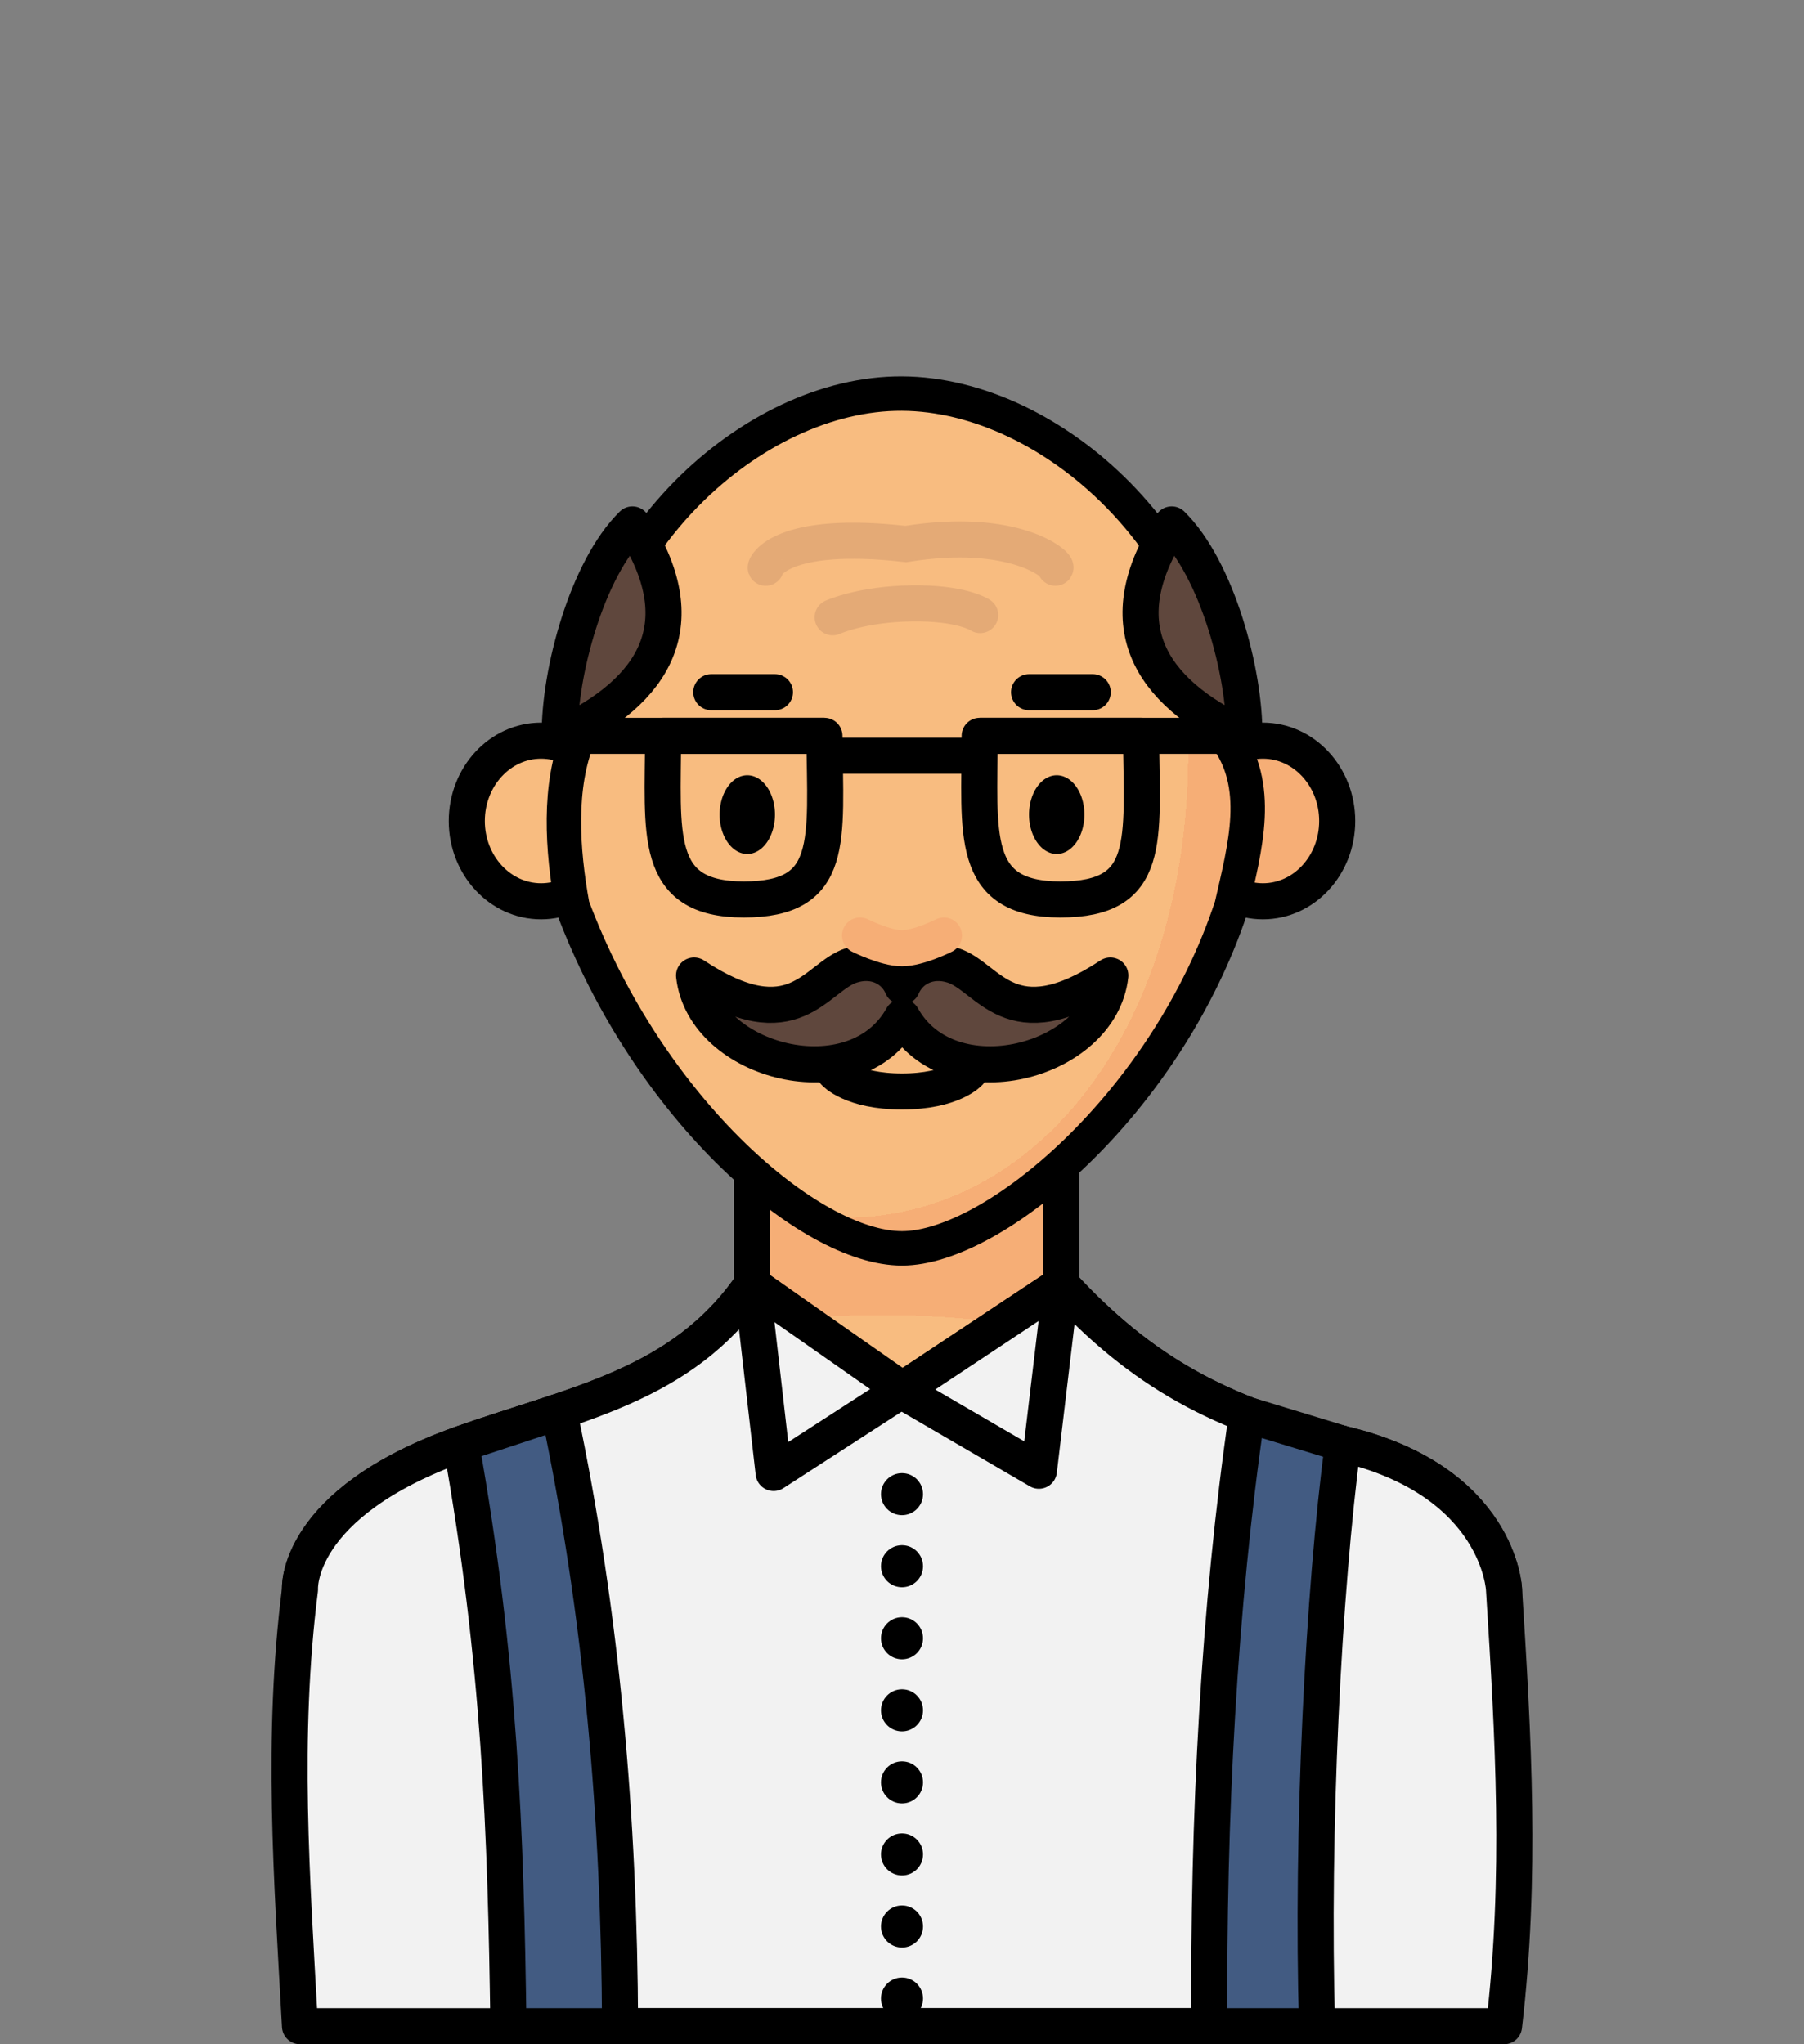 <?xml version="1.0" encoding="UTF-8" standalone="no"?>
<svg
   xmlns:dc="http://purl.org/dc/elements/1.1/"
   xmlns:cc="http://creativecommons.org/ns#"
   xmlns:rdf="http://www.w3.org/1999/02/22-rdf-syntax-ns#"
   xmlns:svg="http://www.w3.org/2000/svg"
   xmlns="http://www.w3.org/2000/svg"
   xmlns:xlink="http://www.w3.org/1999/xlink"
   xmlns:sodipodi="http://sodipodi.sourceforge.net/DTD/sodipodi-0.dtd"
   xmlns:inkscape="http://www.inkscape.org/namespaces/inkscape"
   width="150mm"
   height="170mm"
   viewBox="0 0 150 170"
   version="1.1"
   id="svg3147"
   inkscape:version="1.0 (4035a4fb49, 2020-05-01)"
   sodipodi:docname="grandpa.svg">
  <rect x="0" y="0" width="150" height="170" fill="#808080" stroke="none"/>
  <defs
     id="defs3141">
    <pattern
       patternUnits="userSpaceOnUse"
       width="8.713"
       height="7.611"
       patternTransform="translate(-2054.333,1959.279)"
       id="carreau-pt">
      <rect
         style="fill:#800000;fill-opacity:1;stroke:none;stroke-width:1.086;stroke-linecap:round;stroke-linejoin:round;stroke-miterlimit:4;stroke-dasharray:none;stop-color:#000000"
         id="rect119919"
         width="8.713"
         height="7.611"
         x="-2.2737368e-13"
         y="6.2746067e-06" />
      <path
         style="fill:#800000;stroke:#c11a1a;stroke-width:1.81;stroke-linecap:butt;stroke-linejoin:miter;stroke-miterlimit:4;stroke-dasharray:none;stroke-opacity:1"
         d="M 3.075,7.611 V 0"
         id="path119921" />
      <path
         style="fill:#c11a1a;fill-opacity:1;stroke:#c11a1a;stroke-width:1.81;stroke-linecap:butt;stroke-linejoin:miter;stroke-miterlimit:4;stroke-dasharray:none;stroke-opacity:1"
         d="M 1.3287401e-5,4.79 H 8.713"
         id="path119923" />
    </pattern>
    <pattern
       patternUnits="userSpaceOnUse"
       width="85"
       height="85"
       patternTransform="translate(-1862,1832)"
       id="pattern115842">
      <rect
         style="fill:#800000;fill-opacity:1;stroke:none;stroke-width:11.339;stroke-linecap:round;stroke-linejoin:round;stroke-miterlimit:4;stroke-dasharray:none;stop-color:#000000"
         id="rect104700"
         width="85"
         height="85"
         x="3.4178149e-05"
         y="0" />
      <path
         style="fill:#800000;stroke:#c11a1a;stroke-width:18.898;stroke-linecap:butt;stroke-linejoin:miter;stroke-miterlimit:4;stroke-dasharray:none;stroke-opacity:1"
         d="M 30,85 V 1.0187008e-5"
         id="path104779" />
      <path
         style="fill:#c11a1a;fill-opacity:1;stroke:#c11a1a;stroke-width:18.898;stroke-linecap:butt;stroke-linejoin:miter;stroke-miterlimit:4;stroke-dasharray:none;stroke-opacity:1"
         d="M 0,53.5 H 85"
         id="path107256" />
    </pattern>
    <radialGradient
       inkscape:collect="always"
       xlink:href="#linearGradient326752"
       id="radialGradient23876-5-18-1"
       cx="-391.231"
       cy="602.332"
       fx="-391.231"
       fy="602.332"
       r="195.663"
       gradientTransform="matrix(0.331,0.003,-0.002,0.192,-566.116,786.292)"
       gradientUnits="userSpaceOnUse" />
    <linearGradient
       id="linearGradient326752"
       inkscape:collect="always">
      <stop
         id="stop326744"
         offset="0"
         style="stop-color:#f8bc80;stop-opacity:1" />
      <stop
         style="stop-color:#f8bc80;stop-opacity:1"
         offset="0.707"
         id="stop326746" />
      <stop
         style="stop-color:#f6ae76;stop-opacity:1"
         offset="0.707"
         id="stop326748" />
      <stop
         id="stop326750"
         offset="1"
         style="stop-color:#f6ae76;stop-opacity:1" />
    </linearGradient>
    <radialGradient
       inkscape:collect="always"
       xlink:href="#linearGradient326752"
       id="radialGradient1872-4-3-7"
       cx="-213.612"
       cy="144.489"
       fx="-213.612"
       fy="144.489"
       r="29.964"
       gradientTransform="matrix(1.545,-0.27,0.454,2.159,-441.523,450.395)"
       gradientUnits="userSpaceOnUse" />
  </defs>
  <sodipodi:namedview
     inkscape:snap-smooth-nodes="true"
     inkscape:object-paths="true"
     id="base"
     pagecolor="#ffffff"
     bordercolor="#666666"
     borderopacity="1.0"
     inkscape:pageopacity="0.0"
     inkscape:pageshadow="2"
     inkscape:zoom="0.7"
     inkscape:cx="703.40811"
     inkscape:cy="680.64217"
     inkscape:document-units="mm"
     inkscape:current-layer="g55962"
     inkscape:document-rotation="0"
     showgrid="false"
     inkscape:window-width="1920"
     inkscape:window-height="1017"
     inkscape:window-x="-8"
     inkscape:window-y="-8"
     inkscape:window-maximized="1" />
  <g
     inkscape:label="Calque 1"
     inkscape:groupmode="layer"
     id="layer1">
    <g
       id="g55962"
       style="mix-blend-mode:normal"
       transform="translate(770.639,-764.84)">
      <path
         id="rect8920-8-25-0"
         style="fill:url(#radialGradient23876-5-18-1);fill-opacity:1;stroke:#000000;stroke-width:3;stroke-linecap:round;stroke-linejoin:round;stroke-miterlimit:4;stroke-dasharray:none;stroke-opacity:1;stop-color:#000000"
         d="m -708.112,857.326 v 14.325 c -5.824,8.507 -14.888,9.956 -24.19,13.267 -13.88,4.94 -13.392,12.097 -13.392,12.097 v 16.325 h 100.111 v -16.325 c 0,0 -0.371,-9.014 -13.392,-12.097 -10.082,-2.387 -16.719,-5.952 -23.435,-13.267 v -14.325 z"
         sodipodi:nodetypes="cccccccsccc" />
      <ellipse
         ry="6.679"
         rx="6.176"
         cy="833.113"
         cx="-725.649"
         id="path861-2-70-1-4"
         style="color:#000000;overflow:visible;fill:#f8bc80;fill-opacity:1;stroke:#000000;stroke-width:3;stroke-linecap:round;stroke-miterlimit:4;stroke-dasharray:none;stroke-opacity:1;stop-color:#000000" />
      <ellipse
         style="color:#000000;overflow:visible;fill:#f6ae76;fill-opacity:1;stroke:#000000;stroke-width:3;stroke-linecap:round;stroke-miterlimit:4;stroke-dasharray:none;stroke-opacity:1;stop-color:#000000"
         id="path861-0-6-5-4-9"
         cx="-665.629"
         cy="833.113"
         rx="6.176"
         ry="6.679" />
      <path
         id="rect1621-9-4-2"
         style="fill:url(#radialGradient1872-4-3-7);fill-opacity:1;stroke:#000000;stroke-width:2.863;stroke-linecap:round;stroke-linejoin:round;stop-color:#000000"
         d="m -695.639,797.57 c 12.462,0.066 26.288,12.706 26.877,28.464 3.097,4.135 1.662,9.176 0.529,14.157 -5.424,16.431 -19.773,28.464 -27.406,28.464 -7.633,0 -21.056,-11.504 -27.406,-28.464 -0.861,-4.709 -1.197,-9.993 0.529,-14.157 0.589,-15.758 14.415,-28.53 26.877,-28.464 z"
         sodipodi:nodetypes="zcczccz" />
      <g
         id="g2407-6-8-6"
         transform="translate(-485.903,691.435)">
        <path
           sodipodi:arc-type="arc"
           sodipodi:open="true"
           sodipodi:end="6.2442187"
           sodipodi:start="0"
           sodipodi:ry="3.2740517"
           sodipodi:rx="2.3012009"
           sodipodi:cy="141.14864"
           sodipodi:cx="-222.59987"
           sodipodi:type="arc"
           id="path984-6-3-8-7"
           style="color:#000000;overflow:visible;fill:#000000;fill-opacity:1;stroke:none;stroke-width:3;stroke-linecap:round;stroke-linejoin:round;stroke-miterlimit:4;stroke-dasharray:none;stroke-opacity:1;stop-color:#000000"
           d="m -220.299,141.149 a 2.301,3.274 0 0 1 -2.279,3.274 2.301,3.274 0 0 1 -2.323,-3.21 2.301,3.274 0 0 1 2.234,-3.336 2.301,3.274 0 0 1 2.367,3.145" />
        <path
           style="color:#000000;overflow:visible;fill:#000000;fill-opacity:1;stroke:none;stroke-width:3;stroke-linecap:round;stroke-linejoin:round;stroke-miterlimit:4;stroke-dasharray:none;stroke-opacity:1;stop-color:#000000"
           id="path984-3-2-8-3-8"
           sodipodi:type="arc"
           sodipodi:cx="-196.87254"
           sodipodi:cy="141.14864"
           sodipodi:rx="2.3012009"
           sodipodi:ry="3.2740517"
           sodipodi:start="0"
           sodipodi:end="6.2442187"
           sodipodi:open="true"
           sodipodi:arc-type="arc"
           d="m -194.571,141.149 a 2.301,3.274 0 0 1 -2.279,3.274 2.301,3.274 0 0 1 -2.323,-3.21 2.301,3.274 0 0 1 2.234,-3.336 2.301,3.274 0 0 1 2.367,3.145" />
      </g>
      <g
         id="g66903-6-34-4"
         transform="translate(-499.201,707.329)">
        <path
           style="fill:none;stroke:#000000;stroke-width:3;stroke-linecap:round;stroke-linejoin:round;stroke-miterlimit:4;stroke-dasharray:none;stroke-opacity:1"
           d="m -185.872,115.072 h 5.292"
           id="path66722-4-62-4" />
        <path
           style="fill:none;stroke:#000000;stroke-width:3;stroke-linecap:round;stroke-linejoin:round;stroke-miterlimit:4;stroke-dasharray:none;stroke-opacity:1"
           d="m -212.295,115.072 h 5.292"
           id="path66722-1-5-94-8" />
      </g>
      <path
         style="fill:none;stroke:#000000;stroke-width:3;stroke-linecap:round;stroke-linejoin:miter;stroke-miterlimit:4;stroke-dasharray:none;stroke-opacity:1"
         d="m -701.242,854.021 c 0,0 1.403,1.587 5.603,1.587 4.201,0 5.603,-1.587 5.603,-1.587"
         id="path2252-47-7-2"
         sodipodi:nodetypes="czc" />
      <path
         style="fill:#5f473d;fill-opacity:1;stroke:#000000;stroke-width:3;stroke-linecap:round;stroke-linejoin:round;stroke-miterlimit:4;stroke-dasharray:none;stroke-opacity:1"
         d="m -724.096,826.034 c 8.053,-3.755 11.357,-9.412 6.04,-17.583 -3.765,3.691 -6.104,12.33 -6.04,17.583 z"
         id="path2785-9"
         sodipodi:nodetypes="ccc" />
      <path
         style="fill:#5f473d;fill-opacity:1;stroke:#000000;stroke-width:3;stroke-linecap:round;stroke-linejoin:round;stroke-miterlimit:4;stroke-dasharray:none;stroke-opacity:1"
         d="m -667.175,826.034 c -8.053,-3.755 -11.357,-9.412 -6.04,-17.583 3.765,3.691 6.104,12.33 6.04,17.583 z"
         id="path2785-2-5"
         sodipodi:nodetypes="ccc" />
      <path
         style="fill:none;fill-opacity:1;stroke:#e4aa76;stroke-width:3;stroke-linecap:round;stroke-linejoin:miter;stroke-miterlimit:4;stroke-dasharray:none;stroke-opacity:1"
         d="m -701.402,816.173 c 0,0 2.357,-1.093 6.557,-1.156 4.2,-0.063 5.707,0.972 5.707,0.972"
         id="path2252-47-2-3-8-9-5-2"
         sodipodi:nodetypes="ccc" />
      <path
         style="fill:none;fill-opacity:1;stroke:#e4aa76;stroke-width:3;stroke-linecap:round;stroke-linejoin:miter;stroke-miterlimit:4;stroke-dasharray:none;stroke-opacity:1"
         d="m -706.969,812.053 c -0.058,-0.115 1.236,-3.159 11.646,-1.973 9.063,-1.454 12.62,1.718 12.442,1.973"
         id="path2252-47-2-3-5-3-7-0-8"
         sodipodi:nodetypes="ccc" />
      <g
         id="g40117-0"
         transform="translate(-639.498,763.323)">
        <path
           id="rect8920-5-2-4-9"
           style="fill:#f2f2f2;fill-opacity:1;stroke:#000000;stroke-width:3;stroke-linecap:round;stroke-linejoin:round;stroke-miterlimit:4;stroke-dasharray:none;stroke-opacity:1;stop-color:#000000"
           d="m -68.614,108.328 c -5.824,8.507 -14.888,9.956 -24.19,13.267 -13.88,4.94 -13.392,12.097 -13.392,12.097 -1.56,12.333 -0.673,23.997 0,36.325 h 100.111 c 1.461,-12.425 0.777,-23.956 0,-36.325 0,0 -0.371,-9.014 -13.392,-12.097 -10.082,-2.387 -16.719,-5.952 -23.435,-13.267 l -13.3,8.826 z"
           sodipodi:nodetypes="ccccccsccc" />
        <path
           style="fill:none;stroke:#000000;stroke-width:0.265px;stroke-linecap:butt;stroke-linejoin:miter;stroke-opacity:1"
           d="m -37.489,113.891 -5.423,-5.563"
           id="path22674-4-2" />
        <path
           style="fill:#f2f2f2;fill-opacity:1;stroke:#000000;stroke-width:3;stroke-linecap:round;stroke-linejoin:round;stroke-miterlimit:4;stroke-dasharray:none;stroke-opacity:1"
           d="m -55.763,117.324 -12.851,-8.996 1.799,15.684 10.603,-6.858"
           id="path22943-8-5"
           sodipodi:nodetypes="cccc" />
        <path
           style="fill:#f2f2f2;fill-opacity:1;stroke:#000000;stroke-width:3;stroke-linecap:round;stroke-linejoin:round;stroke-miterlimit:4;stroke-dasharray:none;stroke-opacity:1"
           d="m -42.912,108.328 -1.846,15.497 -11.454,-6.671 z"
           id="path22943-7-4-5"
           sodipodi:nodetypes="cccc" />
        <path
           id="rect8920-5-2-4-6-7"
           style="fill:#425b82;fill-opacity:1;stroke:#000000;stroke-width:3;stroke-linecap:round;stroke-linejoin:round;stroke-miterlimit:4;stroke-dasharray:none;stroke-opacity:1;stop-color:#000000"
           d="m -84.656,118.903 -8.148,2.692 c 3.229,18.072 3.719,32.254 3.938,48.422 h 67.237 c -0.48,-16.153 0.523,-36.191 2.153,-48.422 l -7.986,-2.436 c -2.327,15.992 -3.243,33.628 -3.119,50.858 h -49.003 c -0.065,-17.205 -1.481,-34.065 -5.071,-51.114 z"
           sodipodi:nodetypes="ccccccccc" />
      </g>
      <g
         id="g65279-2-2"
         transform="translate(-499.196,716.359)">
        <g
           id="g64803-1-3"
           transform="translate(-0.041)" />
        <g
           id="g66687-4-9"
           transform="translate(0,1.482)">
          <path
             style="fill:none;stroke:#000000;stroke-width:3;stroke-linecap:butt;stroke-linejoin:miter;stroke-miterlimit:4;stroke-dasharray:none;stroke-opacity:1"
             d="m -224.9,108.192 h 22.007 m 4.159,2.84"
             id="path64527-3-0"
             sodipodi:nodetypes="cc" />
          <path
             id="rect64551-2-26-3"
             style="fill:none;stroke:#000000;stroke-width:3;stroke-linecap:round;stroke-linejoin:round;stop-color:#000000"
             d="m -189.944,108.192 h 13.418 v 0 c 0.079,8.773 0.914,13.607 -6.709,13.607 -7.623,0 -6.709,-5.547 -6.709,-13.607 z"
             sodipodi:nodetypes="ccczc"
             transform="translate(-0.041)" />
          <path
             id="rect64551-2-8-1-3"
             style="fill:none;stroke:#000000;stroke-width:3;stroke-linecap:round;stroke-linejoin:round;stop-color:#000000"
             d="m -216.27,108.192 h 13.418 v 0 c 0.079,8.773 0.914,13.607 -6.709,13.607 -7.623,0 -6.709,-5.547 -6.709,-13.607 z"
             sodipodi:nodetypes="ccczc"
             transform="translate(-0.041)" />
          <path
             style="fill:none;stroke:#000000;stroke-width:3;stroke-linecap:butt;stroke-linejoin:miter;stroke-miterlimit:4;stroke-dasharray:none;stroke-opacity:1"
             d="m -189.985,108.192 h 22.007"
             id="path65189-0-2" />
          <path
             style="fill:none;stroke:#000000;stroke-width:3;stroke-linecap:butt;stroke-linejoin:miter;stroke-miterlimit:4;stroke-dasharray:none;stroke-opacity:1"
             d="m -202.893,109.846 h 12.908"
             id="path65191-7-94" />
        </g>
      </g>
      <path
         id="path41162"
         style="fill:#5f473d;fill-opacity:1;stroke:#000000;stroke-width:3;stroke-linecap:round;stroke-linejoin:round;stroke-miterlimit:4;stroke-dasharray:none;stroke-opacity:1"
         d="m -698.619,844.925 c -0.383,-5e-5 -0.789,0.06 -1.208,0.191 -2.984,0.931 -4.739,6.367 -13.101,0.847 0.816,7.289 13.382,10.497 17.306,3.461 3.924,7.037 16.489,3.828 17.305,-3.461 -8.361,5.519 -10.116,0.083 -13.101,-0.847 -1.958,-0.611 -3.598,0.313 -4.205,1.756 -0.477,-1.134 -1.592,-1.947 -2.997,-1.947 z" />
      <path
         style="fill:#000000;fill-opacity:0;stroke:#f6ae76;stroke-width:3;stroke-linecap:round;stroke-linejoin:miter;stroke-miterlimit:4;stroke-dasharray:none;stroke-opacity:1"
         d="m -699.126,842.638 c 0,0 2.103,1.058 3.487,1.058 1.384,0 3.487,-1.058 3.487,-1.058"
         id="path2252-4-5-2-5"
         sodipodi:nodetypes="czc" />
      <g
         id="g53136"
         transform="translate(107.232,88.648)">
        <circle
           r="1.748"
           cy="800.447"
           cx="-802.871"
           id="path8407-1-0-3-0-6"
           style="fill:#000000;fill-opacity:1;stroke:none;stroke-width:0.5;stroke-linecap:round;stroke-linejoin:round;stop-color:#000000" />
        <circle
           r="1.748"
           cy="806.439"
           cx="-802.871"
           id="path8407-5-86-9-5-4"
           style="fill:#000000;fill-opacity:1;stroke:none;stroke-width:0.5;stroke-linecap:round;stroke-linejoin:round;stop-color:#000000" />
        <circle
           r="1.748"
           cy="812.431"
           cx="-802.871"
           id="path8407-3-5-34-3-4"
           style="fill:#000000;fill-opacity:1;stroke:none;stroke-width:0.5;stroke-linecap:round;stroke-linejoin:round;stop-color:#000000" />
        <circle
           style="fill:#000000;fill-opacity:1;stroke:none;stroke-width:0.5;stroke-linecap:round;stroke-linejoin:round;stop-color:#000000"
           id="path8407-3-5-3-2-8-8"
           cx="-802.871"
           cy="818.423"
           r="1.748" />
      </g>
      <circle
         r="1.748"
         cy="913.063"
         cx="-695.639"
         id="path8407-5-86-9-5-4-9"
         style="mix-blend-mode:normal;fill:#000000;fill-opacity:1;stroke:none;stroke-width:0.5;stroke-linecap:round;stroke-linejoin:round;stop-color:#000000" />
      <circle
         r="1.748"
         cy="919.055"
         cx="-695.639"
         id="path8407-3-5-34-3-4-8"
         style="mix-blend-mode:normal;fill:#000000;fill-opacity:1;stroke:none;stroke-width:0.5;stroke-linecap:round;stroke-linejoin:round;stop-color:#000000" />
      <circle
         style="mix-blend-mode:normal;fill:#000000;fill-opacity:1;stroke:none;stroke-width:0.5;stroke-linecap:round;stroke-linejoin:round;stop-color:#000000"
         id="path8407-3-5-3-2-8-8-2"
         cx="-695.639"
         cy="925.047"
         r="1.748" />
      <circle
         r="1.748"
         cy="931.04"
         cx="-695.639"
         id="path8407-3-5-3-2-8-8-2-1"
         style="mix-blend-mode:normal;fill:#000000;fill-opacity:1;stroke:none;stroke-width:0.5;stroke-linecap:round;stroke-linejoin:round;stop-color:#000000" />
    </g>
  </g>
</svg>
